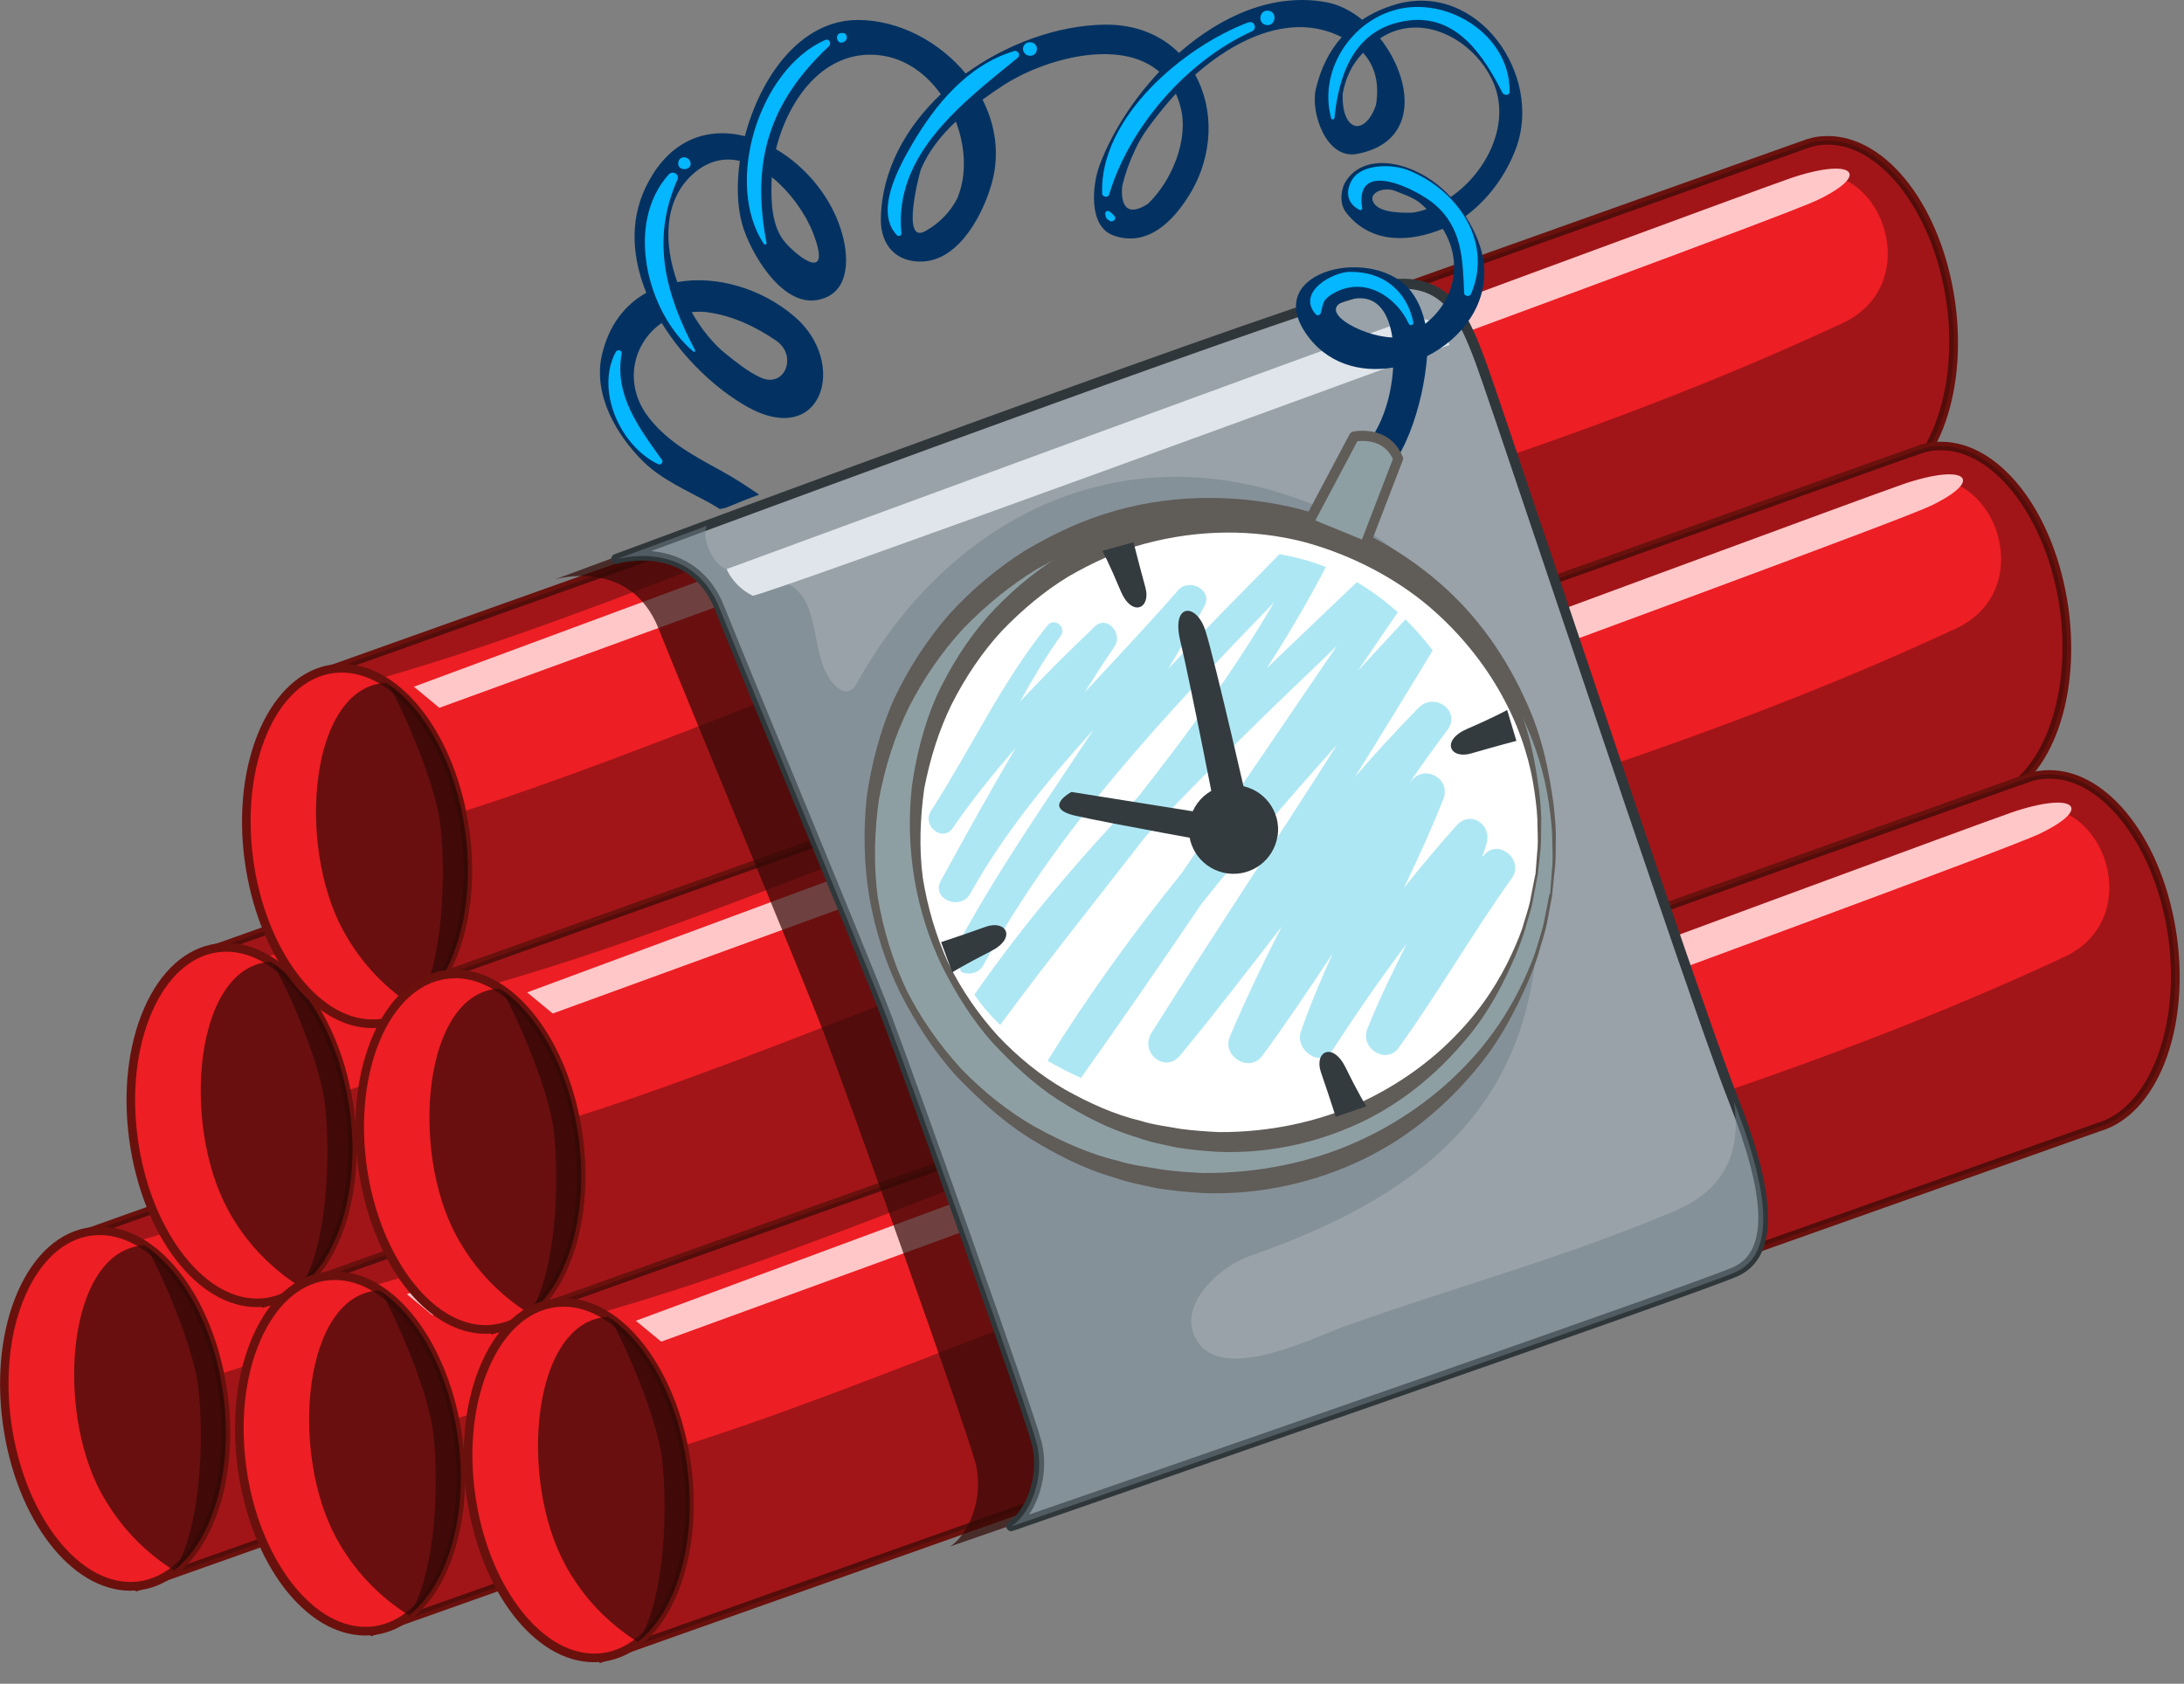 <svg width="83" height="64" viewBox="0 0 83 64" fill="none" xmlns="http://www.w3.org/2000/svg">
<rect x="0" y="0" width="83" height="64" fill="#808080" stroke="none"/>
<g clip-path="url(#clip0_52_59696)">
<path d="M64.94 32.917C64.428 29.2 62.178 26.433 59.912 26.742C59.711 26.767 59.519 26.826 59.331 26.899L3.452 46.809L5.298 60.278L62.138 40.123C64.182 39.52 65.423 36.425 64.945 32.917H64.94Z" fill="#ED1E24"/>
<path d="M5.161 60.498L3.27 46.701L59.474 26.673C59.622 26.629 59.76 26.6 59.888 26.58C60.011 26.566 60.134 26.556 60.257 26.556C62.522 26.556 64.605 29.283 65.103 32.898C65.59 36.474 64.334 39.652 62.182 40.285L5.161 60.498ZM3.634 46.916L5.431 60.052L62.084 39.966C64.058 39.387 65.24 36.297 64.782 32.937C64.315 29.543 62.33 26.879 60.262 26.879C60.154 26.879 60.045 26.889 59.937 26.899C59.775 26.919 59.597 26.968 59.39 27.046L59.188 27.125V27.115L3.634 46.916Z" fill="#6A110D"/>
<g style="mix-blend-mode:multiply" opacity="0.4">
<path d="M64.94 32.917C64.428 29.2 62.177 26.433 59.912 26.742C59.71 26.767 59.518 26.826 59.331 26.899L3.452 46.809L3.565 47.628C12.891 45.205 21.77 40.77 31.017 38.004C40.378 35.203 49.749 32.398 58.622 28.253C62.054 26.649 64.241 32.064 60.838 33.653C51.024 38.23 40.614 41.143 30.279 44.287C21.519 46.951 13.216 51.09 4.363 53.396L5.303 60.268L62.143 40.113C64.186 39.51 65.427 36.415 64.95 32.908L64.94 32.917Z" fill="#300806"/>
</g>
<path d="M8.479 52.984C8.987 56.707 7.563 59.969 5.298 60.278C3.033 60.582 0.778 57.82 0.271 54.102C-0.236 50.384 1.187 47.117 3.457 46.813C5.727 46.504 7.977 49.271 8.484 52.989L8.479 52.984Z" fill="#ED1E24"/>
<path d="M4.954 60.464C2.689 60.464 0.606 57.737 0.108 54.122C-0.143 52.292 0.059 50.512 0.67 49.109C1.295 47.677 2.275 46.804 3.432 46.647C3.555 46.632 3.678 46.622 3.801 46.622C6.067 46.622 8.149 49.349 8.647 52.964C9.169 56.766 7.677 60.121 5.323 60.44C5.2 60.454 5.077 60.464 4.954 60.464ZM3.797 46.946C3.688 46.946 3.58 46.956 3.472 46.965C2.433 47.108 1.546 47.912 0.965 49.236C0.374 50.585 0.182 52.302 0.428 54.073C0.896 57.472 2.881 60.13 4.949 60.13C5.057 60.13 5.165 60.126 5.274 60.111C7.445 59.816 8.809 56.623 8.317 53.004C7.854 49.609 5.87 46.946 3.797 46.946Z" fill="#6A110D"/>
<g style="mix-blend-mode:multiply" opacity="0.7">
<path d="M3.851 56.751C4.54 58.016 5.495 58.988 6.613 59.694C8.081 58.551 8.883 55.912 8.479 52.984C8.125 50.409 6.938 48.29 5.486 47.338C2.566 47.49 2.078 53.509 3.851 56.756V56.751Z" fill="#300806"/>
</g>
<g style="mix-blend-mode:multiply" opacity="0.7">
<path d="M7.539 52.753C7.756 54.681 7.647 57.997 6.653 59.655C8.09 58.497 8.878 55.883 8.479 52.979C8.135 50.453 6.982 48.378 5.569 47.397C6.456 49.035 7.391 51.449 7.539 52.753Z" fill="#300806"/>
</g>
<path d="M6.539 47.485C6.539 47.485 56.401 29.003 58.8 28.174C61.198 27.345 61.995 27.973 59.858 28.989C57.721 30.009 7.504 48.28 7.504 48.28L6.539 47.48V47.485Z" fill="#FFC7C8"/>
<path d="M69.751 22.141C69.239 18.423 66.989 15.657 64.723 15.966C64.522 15.995 64.329 16.049 64.142 16.123L8.263 36.032L10.109 49.496L66.949 29.347C68.993 28.743 70.234 25.648 69.756 22.141H69.751Z" fill="#ED1E24"/>
<path d="M9.971 49.717L8.081 35.919L64.241 15.907C64.403 15.853 64.551 15.819 64.699 15.799C64.822 15.784 64.945 15.774 65.068 15.774C67.333 15.774 69.416 18.502 69.913 22.117C70.401 25.692 69.145 28.871 66.993 29.504L9.971 49.717ZM8.44 36.14L10.237 49.276L66.885 29.19C68.86 28.606 70.041 25.521 69.584 22.161C69.121 18.767 67.131 16.103 65.063 16.103C64.955 16.103 64.846 16.113 64.738 16.123C64.571 16.147 64.398 16.191 64.192 16.27L64.029 16.334L8.44 36.14Z" fill="#6A110D"/>
<g style="mix-blend-mode:multiply" opacity="0.4">
<path d="M69.751 22.141C69.239 18.423 66.989 15.657 64.723 15.966C64.522 15.995 64.329 16.049 64.142 16.123L8.263 36.032L8.376 36.851C17.698 34.428 26.576 29.994 35.828 27.228C45.189 24.422 54.56 21.621 63.433 17.477C66.865 15.877 69.052 21.288 65.649 22.877C55.835 27.453 45.425 30.372 35.09 33.516C26.33 36.179 18.027 40.314 9.174 42.624L10.114 49.496L66.954 29.347C68.998 28.743 70.238 25.648 69.761 22.141H69.751Z" fill="#300806"/>
</g>
<path d="M13.29 42.208C13.797 45.925 12.374 49.192 10.104 49.496C7.834 49.805 5.584 47.039 5.077 43.321C4.57 39.603 5.993 36.341 8.263 36.032C10.533 35.723 12.783 38.489 13.29 42.208Z" fill="#ED1E24"/>
<path d="M9.76 49.683C7.495 49.683 5.412 46.956 4.914 43.341C4.663 41.511 4.865 39.73 5.476 38.328C6.101 36.895 7.081 36.022 8.238 35.865C8.361 35.851 8.484 35.841 8.607 35.841C10.873 35.841 12.956 38.568 13.453 42.183C13.97 45.984 12.483 49.339 10.129 49.658C10.006 49.673 9.883 49.683 9.76 49.683ZM8.607 36.174C8.499 36.174 8.391 36.184 8.282 36.194C7.243 36.336 6.352 37.141 5.776 38.465C5.185 39.814 4.993 41.531 5.239 43.301C5.707 46.7 7.692 49.359 9.76 49.359C9.868 49.359 9.976 49.349 10.085 49.339C12.256 49.045 13.62 45.857 13.128 42.232C12.665 38.838 10.676 36.174 8.607 36.174Z" fill="#6A110D"/>
<g style="mix-blend-mode:multiply" opacity="0.7">
<path d="M8.657 45.975C9.346 47.24 10.301 48.211 11.419 48.918C12.887 47.775 13.689 45.136 13.29 42.208C12.936 39.632 11.749 37.514 10.296 36.557C7.376 36.709 6.889 42.727 8.662 45.975H8.657Z" fill="#300806"/>
</g>
<g style="mix-blend-mode:multiply" opacity="0.7">
<path d="M12.35 41.977C12.566 43.905 12.463 47.225 11.463 48.878C12.901 47.716 13.689 45.106 13.29 42.203C12.946 39.677 11.793 37.602 10.38 36.621C11.267 38.254 12.202 40.667 12.35 41.972V41.977Z" fill="#300806"/>
</g>
<path d="M11.35 36.704C11.35 36.704 61.212 18.227 63.611 17.398C66.008 16.569 66.806 17.197 64.669 18.217C62.537 19.237 12.315 37.508 12.315 37.508L11.345 36.709L11.35 36.704Z" fill="#FFC7C8"/>
<path d="M73.868 34.62C73.355 30.901 71.105 28.135 68.84 28.444C68.638 28.469 68.446 28.532 68.259 28.601L12.379 48.515L14.226 61.985L71.066 41.83C73.109 41.231 74.35 38.132 73.872 34.624L73.868 34.62Z" fill="#ED1E24"/>
<path d="M14.088 62.2L12.197 48.403L68.377 28.38C68.535 28.331 68.677 28.297 68.815 28.282C68.938 28.267 69.061 28.258 69.185 28.258C71.45 28.258 73.533 30.985 74.03 34.595C74.517 38.171 73.262 41.349 71.11 41.982L14.088 62.2ZM12.562 48.623L14.359 61.759L71.011 41.673C72.986 41.094 74.168 38.004 73.71 34.644C73.242 31.25 71.258 28.586 69.189 28.586C69.081 28.586 68.973 28.596 68.865 28.606C68.702 28.626 68.53 28.675 68.318 28.753L68.136 28.822L12.562 48.623Z" fill="#6A110D"/>
<g style="mix-blend-mode:multiply" opacity="0.4">
<path d="M73.867 34.62C73.355 30.901 71.105 28.135 68.84 28.444C68.638 28.469 68.446 28.532 68.259 28.601L12.379 48.515L12.492 49.334C21.814 46.911 30.697 42.477 39.945 39.711C49.311 36.91 58.676 34.105 67.55 29.96C70.982 28.356 73.168 33.771 69.766 35.36C59.952 39.941 49.542 42.855 39.206 45.999C30.446 48.663 22.144 52.802 13.29 55.108L14.231 61.98L71.07 41.825C73.114 41.227 74.355 38.127 73.877 34.62H73.867Z" fill="#300806"/>
</g>
<path d="M17.407 54.691C17.914 58.409 16.491 61.671 14.221 61.984C11.956 62.294 9.706 59.527 9.193 55.809C8.681 52.091 10.109 48.829 12.374 48.52C14.645 48.211 16.895 50.978 17.402 54.696L17.407 54.691Z" fill="#ED1E24"/>
<path d="M13.881 62.166C11.616 62.166 9.533 59.439 9.036 55.824C8.785 53.994 8.987 52.219 9.597 50.811C10.223 49.379 11.202 48.506 12.36 48.349C12.483 48.334 12.606 48.324 12.729 48.324C14.994 48.324 17.077 51.051 17.574 54.666C18.091 58.468 16.599 61.823 14.251 62.142C14.127 62.156 14.004 62.166 13.881 62.166ZM12.729 48.653C12.621 48.653 12.512 48.663 12.404 48.672C11.365 48.815 10.479 49.619 9.898 50.943C9.307 52.292 9.12 54.009 9.361 55.78C9.829 59.179 11.813 61.837 13.881 61.837C13.989 61.837 14.098 61.833 14.206 61.818C16.378 61.523 17.747 58.335 17.249 54.71C16.782 51.316 14.797 48.653 12.729 48.653Z" fill="#6A110D"/>
<g style="mix-blend-mode:multiply" opacity="0.7">
<path d="M12.778 58.458C13.467 59.723 14.423 60.694 15.541 61.401C17.008 60.258 17.811 57.619 17.412 54.691C17.057 52.116 15.87 49.997 14.418 49.045C11.498 49.197 11.005 55.216 12.783 58.463L12.778 58.458Z" fill="#300806"/>
</g>
<g style="mix-blend-mode:multiply" opacity="0.7">
<path d="M16.466 54.46C16.683 56.388 16.58 59.704 15.575 61.362C17.013 60.204 17.801 57.59 17.402 54.686C17.057 52.16 15.905 50.085 14.492 49.104C15.378 50.742 16.314 53.156 16.462 54.46H16.466Z" fill="#300806"/>
</g>
<path d="M15.467 49.192C15.467 49.192 65.324 30.71 67.727 29.881C70.125 29.052 70.923 29.68 68.786 30.7C66.653 31.721 16.432 49.992 16.432 49.992L15.462 49.192H15.467Z" fill="#FFC7C8"/>
<path d="M74.138 11.537C73.631 7.819 71.376 5.052 69.111 5.361C68.909 5.391 68.717 5.445 68.53 5.518L12.65 25.427L14.492 38.892L71.332 18.742C73.375 18.139 74.616 15.044 74.133 11.537H74.138Z" fill="#ED1E24"/>
<path d="M14.359 39.112L12.468 25.315L68.648 5.297C68.805 5.248 68.948 5.214 69.091 5.194C69.214 5.18 69.337 5.17 69.46 5.17C71.725 5.17 73.808 7.897 74.306 11.512C74.793 15.088 73.538 18.261 71.386 18.899L14.359 39.112ZM12.832 25.535L14.63 38.671L71.282 18.585C73.257 18.001 74.439 14.916 73.981 11.556C73.513 8.157 71.528 5.498 69.46 5.498C69.352 5.498 69.244 5.503 69.135 5.518C68.968 5.543 68.791 5.592 68.589 5.665L68.412 5.734L12.832 25.535Z" fill="#6A110D"/>
<g style="mix-blend-mode:multiply" opacity="0.4">
<path d="M74.138 11.537C73.631 7.819 71.376 5.052 69.111 5.361C68.909 5.391 68.717 5.445 68.53 5.518L12.65 25.427L12.763 26.247C22.085 23.824 30.968 19.39 40.216 16.623C49.577 13.817 58.947 11.017 67.82 6.877C71.253 5.273 73.439 10.688 70.036 12.277C60.223 16.858 49.813 19.772 39.477 22.916C30.717 25.58 22.415 29.719 13.561 32.025L14.502 38.897L71.341 18.747C73.385 18.144 74.626 15.049 74.143 11.541L74.138 11.537Z" fill="#300806"/>
</g>
<path d="M17.678 31.603C18.185 35.321 16.762 38.588 14.492 38.892C12.227 39.201 9.976 36.434 9.464 32.716C8.957 28.998 10.38 25.736 12.65 25.427C14.92 25.119 17.171 27.885 17.678 31.603Z" fill="#ED1E24"/>
<path d="M14.147 39.078C11.882 39.078 9.799 36.351 9.302 32.736C8.78 28.935 10.272 25.58 12.626 25.261C12.749 25.246 12.872 25.236 12.995 25.236C15.26 25.236 17.343 27.963 17.84 31.578C18.362 35.38 16.87 38.735 14.516 39.054C14.393 39.068 14.27 39.078 14.147 39.078ZM12.995 25.565C12.886 25.565 12.778 25.575 12.67 25.584C10.493 25.879 9.129 29.067 9.627 32.692C10.095 36.091 12.079 38.749 14.147 38.749C14.255 38.749 14.364 38.74 14.472 38.73C16.649 38.436 18.013 35.247 17.515 31.623C17.052 28.223 15.063 25.565 12.995 25.565Z" fill="#6A110D"/>
<g style="mix-blend-mode:multiply" opacity="0.7">
<path d="M13.044 35.37C13.733 36.636 14.689 37.607 15.807 38.313C17.274 37.17 18.077 34.531 17.673 31.603C17.318 29.028 16.132 26.909 14.679 25.952C11.759 26.104 11.267 32.123 13.044 35.37Z" fill="#300806"/>
</g>
<g style="mix-blend-mode:multiply" opacity="0.7">
<path d="M16.737 31.372C16.954 33.3 16.846 36.616 15.851 38.274C17.289 37.116 18.077 34.502 17.678 31.598C17.333 29.072 16.181 26.997 14.768 26.016C15.654 27.654 16.59 30.068 16.737 31.367V31.372Z" fill="#300806"/>
</g>
<path d="M15.738 26.099C15.738 26.099 65.595 7.622 67.993 6.793C70.391 5.964 71.189 6.592 69.052 7.613C66.919 8.628 16.698 26.904 16.698 26.904L15.733 26.104L15.738 26.099Z" fill="#FFC7C8"/>
<path d="M78.447 23.152C77.935 19.434 75.684 16.667 73.419 16.976C73.218 17.001 73.025 17.06 72.838 17.133L16.959 37.043L18.805 50.507L75.645 30.357C77.689 29.759 78.93 26.659 78.452 23.152H78.447Z" fill="#ED1E24"/>
<path d="M18.668 50.733L16.777 36.935L72.961 16.913C73.114 16.863 73.257 16.834 73.395 16.814C73.518 16.8 73.641 16.79 73.764 16.79C76.029 16.79 78.112 19.517 78.609 23.127C79.097 26.703 77.841 29.881 75.689 30.514L18.668 50.733ZM17.136 37.151L18.933 50.286L75.586 30.2C77.561 29.621 78.742 26.531 78.284 23.171C77.817 19.777 75.832 17.114 73.764 17.114C73.656 17.114 73.547 17.123 73.439 17.133C73.272 17.158 73.099 17.202 72.892 17.28L72.71 17.349V17.339L17.136 37.141V37.151Z" fill="#6A110D"/>
<g style="mix-blend-mode:multiply" opacity="0.4">
<path d="M78.447 23.152C77.935 19.434 75.684 16.667 73.419 16.976C73.217 17.001 73.025 17.06 72.838 17.133L16.959 37.043L17.072 37.862C26.393 35.439 35.277 31.005 44.524 28.238C53.89 25.433 63.256 22.632 72.129 18.487C75.561 16.883 77.748 22.298 74.34 23.887C64.526 28.464 54.117 31.382 43.781 34.521C35.021 37.185 26.718 41.325 17.865 43.63L18.805 50.502L75.645 30.352C77.689 29.754 78.929 26.654 78.452 23.147L78.447 23.152Z" fill="#300806"/>
</g>
<path d="M21.986 43.218C22.494 46.936 21.07 50.203 18.8 50.507C16.535 50.816 14.28 48.049 13.773 44.331C13.266 40.613 14.689 37.352 16.959 37.043C19.229 36.734 21.479 39.5 21.986 43.218Z" fill="#ED1E24"/>
<path d="M18.456 50.698C16.191 50.698 14.108 47.971 13.61 44.356C13.088 40.555 14.58 37.2 16.934 36.881C17.057 36.866 17.18 36.856 17.303 36.856C19.569 36.856 21.651 39.583 22.149 43.198C22.666 47 21.179 50.355 18.825 50.674C18.702 50.688 18.579 50.698 18.456 50.698ZM17.303 37.185C17.195 37.185 17.087 37.195 16.979 37.205C14.802 37.499 13.438 40.687 13.935 44.312C14.403 47.706 16.388 50.37 18.456 50.37C18.564 50.37 18.672 50.36 18.781 50.345C20.952 50.051 22.321 46.862 21.824 43.238C21.361 39.843 19.372 37.18 17.303 37.18V37.185Z" fill="#6A110D"/>
<g style="mix-blend-mode:multiply" opacity="0.7">
<path d="M17.353 46.99C18.042 48.255 18.997 49.227 20.115 49.933C21.582 48.79 22.385 46.151 21.981 43.223C21.627 40.648 20.44 38.529 18.988 37.572C16.067 37.724 15.58 43.743 17.353 46.99Z" fill="#300806"/>
</g>
<g style="mix-blend-mode:multiply" opacity="0.7">
<path d="M21.046 42.987C21.262 44.915 21.154 48.231 20.16 49.894C21.597 48.731 22.385 46.122 21.986 43.218C21.642 40.692 20.489 38.617 19.076 37.636C19.962 39.274 20.898 41.688 21.046 42.987Z" fill="#300806"/>
</g>
<path d="M20.041 37.719C20.041 37.719 69.903 19.237 72.302 18.413C74.704 17.584 75.497 18.212 73.36 19.233C71.228 20.253 21.006 38.524 21.006 38.524L20.036 37.724L20.041 37.719Z" fill="#FFC7C8"/>
<path d="M82.564 35.635C82.056 31.917 79.801 29.151 77.536 29.459C77.334 29.489 77.142 29.548 76.95 29.616L21.07 49.526L22.912 62.99L79.752 42.835C81.795 42.232 83.036 39.137 82.554 35.63L82.564 35.635Z" fill="#ED1E24"/>
<path d="M22.784 63.216L20.893 49.418L77.117 29.381C77.26 29.342 77.388 29.312 77.516 29.298C77.639 29.283 77.762 29.273 77.885 29.273C80.151 29.273 82.234 32 82.731 35.615C83.218 39.191 81.963 42.364 79.811 42.997L22.789 63.216H22.784ZM21.258 49.634L23.055 62.769L79.707 42.683C81.682 42.105 82.864 39.014 82.406 35.654C81.943 32.26 79.959 29.597 77.891 29.597C77.782 29.597 77.674 29.602 77.566 29.616C77.403 29.636 77.226 29.685 77.019 29.764L76.797 29.847V29.837L21.262 49.624L21.258 49.634Z" fill="#6A110D"/>
<g style="mix-blend-mode:multiply" opacity="0.4">
<path d="M82.564 35.635C82.056 31.917 79.801 29.151 77.536 29.459C77.334 29.489 77.142 29.548 76.95 29.616L21.07 49.526L21.184 50.345C30.505 47.922 39.388 43.488 48.636 40.721C58.002 37.916 67.368 35.115 76.241 30.97C79.673 29.366 81.859 34.781 78.457 36.371C68.643 40.952 58.233 43.865 47.897 47.01C39.137 49.673 30.835 53.808 21.981 56.118L22.922 62.99L79.762 42.835C81.805 42.232 83.046 39.137 82.564 35.63V35.635Z" fill="#300806"/>
</g>
<path d="M26.103 55.701C26.61 59.419 25.187 62.681 22.917 62.99C20.652 63.294 18.401 60.533 17.889 56.815C17.382 53.097 18.805 49.835 21.075 49.526C23.345 49.217 25.596 51.983 26.103 55.701Z" fill="#ED1E24"/>
<path d="M22.572 63.181C20.307 63.181 18.224 60.454 17.727 56.839C17.476 55.01 17.678 53.234 18.288 51.826C18.914 50.394 19.894 49.521 21.051 49.364C21.174 49.349 21.297 49.339 21.42 49.339C23.685 49.339 25.768 52.067 26.265 55.682C26.782 59.483 25.291 62.838 22.942 63.157C22.819 63.172 22.695 63.181 22.572 63.181ZM21.425 49.668C21.317 49.668 21.208 49.678 21.1 49.688C20.061 49.83 19.175 50.634 18.594 51.959C18.003 53.308 17.811 55.024 18.057 56.795C18.525 60.194 20.509 62.853 22.577 62.853C22.686 62.853 22.794 62.848 22.902 62.833C25.074 62.539 26.443 59.351 25.945 55.726C25.483 52.331 23.493 49.668 21.43 49.668H21.425Z" fill="#6A110D"/>
<g style="mix-blend-mode:multiply" opacity="0.7">
<path d="M21.474 59.468C22.164 60.734 23.119 61.705 24.237 62.411C25.704 61.268 26.507 58.63 26.108 55.701C25.753 53.126 24.567 51.007 23.114 50.051C20.194 50.203 19.706 56.221 21.479 59.468H21.474Z" fill="#300806"/>
</g>
<g style="mix-blend-mode:multiply" opacity="0.7">
<path d="M25.162 55.471C25.379 57.398 25.276 60.714 24.276 62.372C25.714 61.215 26.502 58.6 26.103 55.701C25.758 53.175 24.606 51.1 23.193 50.114C24.079 51.753 25.015 54.166 25.162 55.471Z" fill="#300806"/>
</g>
<path d="M24.163 50.203C24.163 50.203 74.025 31.721 76.423 30.892C78.821 30.063 79.619 30.691 77.482 31.706C75.345 32.726 25.128 50.997 25.128 50.997L24.158 50.198L24.163 50.203Z" fill="#FFC7C8"/>
<g style="mix-blend-mode:multiply" opacity="0.7">
<path d="M21.1 22.019C21.1 22.019 23.946 21.175 25.03 23.897C26.113 26.619 30.505 37.151 31.362 39.397C32.219 41.644 36.744 54.323 37.074 55.618C37.404 56.913 36.838 58.301 36.109 58.782C36.109 58.782 62.301 49.727 63.645 49.109C64.984 48.491 65.117 46.529 63.546 42.561C61.976 38.597 54.57 16.191 53.929 14.489C53.289 12.782 52.63 11.223 50.286 11.625C47.947 12.027 21.1 22.019 21.1 22.019Z" fill="#300806"/>
</g>
<path d="M23.424 21.248C23.424 21.248 26.27 20.405 27.354 23.127C28.437 25.849 32.83 36.38 33.686 38.627C34.543 40.873 39.068 53.553 39.398 54.848C39.728 56.143 39.162 57.531 38.433 58.011C38.433 58.011 64.625 48.957 65.969 48.339C67.308 47.721 67.442 45.759 65.871 41.795C64.3 37.832 56.894 15.426 56.254 13.719C55.614 12.017 54.949 10.453 52.61 10.855C50.271 11.257 23.424 21.248 23.424 21.248Z" fill="#99A2A9"/>
<path d="M38.433 58.203C38.364 58.203 38.295 58.163 38.261 58.095C38.217 58.011 38.246 57.904 38.325 57.855C38.99 57.418 39.517 56.094 39.211 54.892C38.881 53.607 34.395 41.025 33.504 38.691C33.012 37.396 31.313 33.276 29.816 29.636C28.693 26.914 27.634 24.343 27.177 23.191C26.556 21.636 25.33 21.307 24.414 21.307C23.877 21.307 23.479 21.42 23.479 21.425C23.38 21.454 23.277 21.401 23.242 21.302C23.208 21.204 23.262 21.101 23.355 21.067C24.453 20.66 50.241 11.066 52.575 10.664C52.831 10.619 53.078 10.595 53.309 10.595C55.284 10.595 55.894 12.218 56.431 13.646C56.658 14.244 57.702 17.359 59.031 21.302C61.562 28.827 65.029 39.137 66.048 41.717C67.574 45.577 67.574 47.799 66.048 48.506C64.713 49.119 39.566 57.815 38.497 58.188C38.477 58.193 38.458 58.198 38.433 58.198V58.203ZM24.764 20.949C25.635 21.028 26.886 21.445 27.526 23.053C27.984 24.206 29.043 26.776 30.166 29.494C31.667 33.133 33.366 37.258 33.859 38.553C34.75 40.893 39.251 53.504 39.581 54.794C39.837 55.804 39.581 56.869 39.108 57.57C43.382 56.094 64.694 48.707 65.885 48.157C67.195 47.554 67.131 45.494 65.693 41.854C64.669 39.264 61.203 28.954 58.667 21.42C57.342 17.477 56.293 14.367 56.072 13.778C55.456 12.135 54.895 10.973 53.304 10.973C53.097 10.973 52.871 10.992 52.635 11.031C50.63 11.375 30.126 18.953 24.764 20.939V20.949Z" fill="#2F373A"/>
<g style="mix-blend-mode:multiply" opacity="0.5">
<path d="M65.895 41.874C66.171 43.615 65.664 45.165 63.689 46.009C59.656 47.736 55.249 48.932 51.108 50.409C49.99 50.811 46.647 52.503 45.573 51.081C44.569 49.747 46.307 48.162 47.464 47.755C53.614 45.612 58.209 42.35 58.435 35.238C58.608 29.901 56.663 22.583 51.394 19.86C43.574 15.814 36.296 19.237 32.544 25.997C32.16 26.688 31.5 25.972 31.259 25.251C30.781 23.824 31.067 22.009 28.954 22.004C28.472 22.004 28.083 21.803 27.615 21.641C27.127 21.474 26.724 20.606 26.817 20.13C26.827 20.081 26.842 20.037 26.857 19.988C24.764 20.763 23.424 21.258 23.424 21.258C23.424 21.258 26.27 20.415 27.354 23.137C28.437 25.859 32.83 36.39 33.686 38.637C34.543 40.883 39.068 53.563 39.398 54.858C39.728 56.153 39.162 57.541 38.433 58.021C38.433 58.021 64.625 48.967 65.969 48.349C67.299 47.736 67.437 45.793 65.9 41.884L65.895 41.874Z" fill="#717F89"/>
</g>
<path d="M58.952 34.006C57.953 41.006 51.369 45.867 44.254 44.856C37.133 43.846 32.175 37.352 33.174 30.352C34.174 23.353 40.757 18.492 47.873 19.502C54.993 20.513 59.952 27.007 58.952 34.006Z" fill="#8E9FA3"/>
<path d="M58.992 34.016C58.992 34.016 58.932 34.33 58.824 34.909C58.78 35.203 58.676 35.556 58.548 35.968C58.44 36.39 58.268 36.856 58.051 37.366C57.603 38.382 56.997 39.618 55.963 40.805C54.949 41.992 53.59 43.203 51.827 44.057C50.074 44.905 47.952 45.44 45.701 45.347C45.135 45.312 44.588 45.263 43.992 45.17C43.446 45.048 42.895 44.959 42.328 44.753C41.181 44.425 40.117 43.875 39.088 43.238C38.064 42.585 37.158 41.751 36.301 40.854C35.474 39.927 34.794 38.872 34.218 37.754C33.662 36.621 33.273 35.404 33.046 34.149C32.83 32.883 32.805 31.608 32.938 30.303C33.11 29.072 33.445 27.772 33.967 26.59C34.518 25.423 35.223 24.329 36.065 23.358C36.931 22.406 37.916 21.582 38.985 20.91C40.073 20.267 41.215 19.738 42.402 19.409C44.771 18.737 47.262 18.811 49.399 19.355C51.625 19.934 53.486 21.043 54.934 22.357C56.382 23.677 57.347 25.221 57.987 26.644C58.652 28.071 58.878 29.43 59.036 30.529C59.1 31.083 59.144 31.578 59.124 32.01C59.124 32.442 59.124 32.81 59.08 33.104C59.021 33.697 58.987 34.011 58.987 34.011L58.992 34.016ZM58.908 33.997C58.908 33.997 58.932 33.683 58.977 33.094C59.016 32.8 59.006 32.437 58.992 32.01C58.996 31.578 58.942 31.093 58.864 30.548C58.706 29.464 58.351 28.16 57.633 26.811C56.928 25.467 55.875 24.084 54.452 22.901C53.038 21.719 51.211 20.758 49.212 20.223C47.129 19.694 44.869 19.698 42.638 20.277C41.526 20.567 40.447 21.043 39.418 21.626C38.404 22.239 37.473 23.005 36.626 23.873C35.804 24.761 35.109 25.776 34.548 26.87C34.001 27.983 33.637 29.131 33.401 30.391C33.233 31.598 33.194 32.864 33.356 34.095C33.563 35.321 33.923 36.518 34.45 37.631C35.006 38.735 35.72 39.74 36.532 40.628C37.37 41.496 38.31 42.247 39.324 42.826C40.339 43.385 41.402 43.865 42.476 44.12C42.993 44.287 43.574 44.351 44.121 44.449C44.633 44.523 45.189 44.562 45.711 44.587C47.828 44.601 49.828 44.175 51.522 43.419C53.215 42.669 54.614 41.629 55.668 40.53C56.731 39.436 57.435 38.274 57.898 37.283C58.125 36.783 58.322 36.331 58.43 35.914C58.558 35.507 58.667 35.159 58.711 34.865C58.829 34.286 58.888 33.972 58.888 33.972L58.908 33.997Z" fill="#605C58"/>
<path d="M58.391 33.266C57.465 39.731 51.458 44.224 44.968 43.306C38.477 42.384 33.962 36.4 34.888 29.935C35.809 23.471 41.821 18.977 48.311 19.895C54.801 20.812 59.312 26.801 58.391 33.266Z" fill="white"/>
<path d="M58.435 33.276C58.435 33.276 58.381 33.56 58.282 34.095C58.243 34.364 58.15 34.688 58.031 35.066C57.933 35.453 57.78 35.88 57.583 36.351C57.179 37.283 56.633 38.426 55.697 39.525C54.776 40.623 53.541 41.751 51.93 42.561C50.325 43.36 48.37 43.865 46.302 43.782C45.78 43.748 45.278 43.709 44.731 43.62C44.229 43.507 43.722 43.424 43.2 43.228C42.146 42.919 41.171 42.409 40.23 41.815C39.29 41.212 38.468 40.432 37.694 39.603C36.941 38.75 36.331 37.769 35.809 36.739C34.799 34.649 34.39 32.265 34.656 29.886C34.814 28.758 35.109 27.556 35.587 26.472C36.089 25.393 36.72 24.378 37.493 23.485C38.281 22.602 39.177 21.832 40.157 21.204C41.151 20.606 42.195 20.101 43.288 19.792C45.46 19.154 47.764 19.218 49.729 19.728C51.783 20.263 53.486 21.297 54.806 22.524C56.121 23.76 56.992 25.187 57.564 26.497C58.159 27.816 58.356 29.062 58.494 30.073C58.553 30.583 58.588 31.034 58.568 31.436C58.568 31.834 58.568 32.167 58.529 32.442C58.47 32.986 58.44 33.276 58.44 33.276H58.435ZM58.351 33.261C58.351 33.261 58.371 32.976 58.416 32.432C58.45 32.162 58.445 31.829 58.43 31.436C58.435 31.044 58.391 30.597 58.317 30.097C58.179 29.101 57.854 27.905 57.204 26.669C56.564 25.433 55.604 24.162 54.319 23.063C53.033 21.974 51.364 21.087 49.542 20.596C47.636 20.11 45.568 20.12 43.535 20.66C42.515 20.925 41.535 21.376 40.6 21.916C39.674 22.48 38.832 23.191 38.064 23.99C37.315 24.805 36.69 25.741 36.178 26.747C35.676 27.767 35.351 28.817 35.124 29.974C34.971 31.078 34.922 32.241 35.07 33.369C35.252 34.492 35.572 35.591 36.045 36.621C36.547 37.636 37.187 38.563 37.931 39.382C38.694 40.187 39.546 40.883 40.472 41.413C41.398 41.933 42.373 42.374 43.357 42.605C43.83 42.757 44.362 42.816 44.864 42.909C45.332 42.973 45.844 43.007 46.322 43.032C48.262 43.041 50.084 42.639 51.63 41.943C53.176 41.236 54.452 40.285 55.407 39.27C56.377 38.264 57.017 37.2 57.441 36.282C57.652 35.821 57.83 35.409 57.928 35.027C58.046 34.654 58.145 34.335 58.184 34.065C58.292 33.531 58.346 33.246 58.346 33.246L58.351 33.261Z" fill="#605C58"/>
<path d="M56.352 32.54C56.352 32.54 56.333 32.569 56.323 32.584C56.382 32.407 56.446 32.241 56.495 32.059C56.707 31.348 55.885 30.779 55.353 31.377C54.663 32.147 54.003 32.937 53.358 33.742C53.89 32.633 54.402 31.515 54.855 30.367C55.146 29.621 54.181 29.043 53.659 29.651C53.619 29.695 53.585 29.744 53.545 29.788C54.013 29.101 54.496 28.424 54.998 27.762C55.555 27.036 54.525 26.281 53.91 26.904C53.073 27.753 52.27 28.631 51.497 29.528C52.492 27.934 53.477 26.33 54.447 24.721C54.122 24.299 53.782 23.902 53.413 23.544C52.812 24.192 52.211 24.844 51.61 25.491C52.108 24.751 52.615 24.01 53.122 23.274C52.639 22.838 52.122 22.455 51.566 22.127C50.424 23.215 49.281 24.304 48.139 25.403C48.946 24.157 49.7 22.872 50.389 21.553C49.838 21.332 49.247 21.175 48.626 21.062C47.208 22.504 45.78 23.946 44.392 25.423C44.869 24.638 45.337 23.843 45.775 23.034C46.105 22.426 45.189 21.95 44.771 22.436C43.618 23.765 42.402 25.035 41.215 26.325C41.59 25.736 41.959 25.148 42.358 24.574C42.688 24.098 42.077 23.363 41.609 23.809C41.575 23.838 41.545 23.873 41.511 23.907C40.565 24.805 39.65 25.722 38.768 26.664C39.241 25.81 39.738 24.971 40.309 24.172C40.551 23.838 40.068 23.451 39.807 23.774C38.049 25.957 36.892 28.478 35.38 30.823C35.021 31.382 35.819 32.035 36.208 31.475C36.941 30.406 37.754 29.401 38.601 28.429C37.616 30.092 36.685 31.779 35.755 33.477C35.37 34.168 36.503 34.644 36.877 33.962C38.153 31.667 39.812 29.67 41.555 27.738C39.723 30.514 37.808 33.236 36.247 36.184C36.247 36.184 36.247 36.189 36.247 36.194C36.326 36.449 36.414 36.704 36.528 36.944C36.813 37.067 37.192 37.018 37.379 36.67C40.221 31.466 44.308 27.144 48.419 22.896C46.908 25.482 45.13 27.9 43.269 30.269C41.014 32.643 38.891 35.125 37.03 37.808C37.31 38.22 37.64 38.602 38.01 38.96C39.802 36.528 41.698 34.168 43.549 31.779C45.869 29.283 48.341 26.909 50.803 24.554C48.843 27.439 46.878 30.323 44.904 33.192C43.072 35.463 41.358 37.827 39.812 40.319C40.221 40.564 40.649 40.78 41.082 40.971C42.633 38.789 44.15 36.586 45.652 34.369C47.302 32.294 49.04 30.284 50.813 28.307C48.488 31.971 46.071 35.586 43.761 39.26C43.298 40 44.268 40.824 44.849 40.118C46.174 38.514 47.44 36.861 48.71 35.218C48.006 36.586 47.346 37.979 46.74 39.397C46.42 40.142 47.479 40.805 47.971 40.133C48.907 38.862 49.779 37.548 50.65 36.238C50.207 37.209 49.793 38.19 49.439 39.201C49.193 39.907 50.182 40.628 50.64 39.917C51.536 38.534 52.472 37.185 53.457 35.875C52.93 36.944 52.398 38.009 51.96 39.117C51.679 39.834 52.674 40.491 53.152 39.829C54.663 37.734 55.949 35.488 57.45 33.388C57.962 32.672 56.894 31.819 56.372 32.54H56.352Z" fill="#AEE7F4"/>
<path d="M48.552 31.765C48.419 32.687 47.563 33.33 46.637 33.197C45.711 33.065 45.066 32.211 45.199 31.289C45.332 30.362 46.189 29.724 47.114 29.857C48.04 29.989 48.685 30.843 48.557 31.765H48.552Z" fill="#333B3E"/>
<path d="M46.77 31.068L40.718 30.102C40.718 30.102 39.581 30.71 40.866 31.005C42.151 31.299 46.622 32.098 46.622 32.098L46.77 31.073V31.068Z" fill="#333B3E"/>
<path d="M47.607 31.407C47.607 31.407 46.149 24.981 45.8 23.941C45.45 22.901 44.51 22.931 44.854 24.358C45.204 25.786 46.351 31.672 46.351 31.672L47.607 31.407Z" fill="#333B3E"/>
<path d="M35.764 35.811C35.764 35.811 36.488 35.576 37.458 35.228C38.241 34.948 38.655 35.654 37.65 36.16C36.646 36.67 36.188 36.959 36.188 36.959L35.764 35.806V35.811Z" fill="#333B3E"/>
<path d="M50.763 42.453C50.763 42.453 50.537 41.732 50.202 40.761C49.931 39.976 50.645 39.574 51.142 40.584C51.635 41.594 51.925 42.051 51.925 42.051L50.763 42.453Z" fill="#333B3E"/>
<path d="M57.633 28.16C57.633 28.16 56.899 28.351 55.904 28.64C55.106 28.871 54.737 28.145 55.771 27.699C56.805 27.252 57.278 26.987 57.278 26.987L57.628 28.16H57.633Z" fill="#333B3E"/>
<path d="M43.077 20.606C43.077 20.606 43.259 21.342 43.53 22.332C43.751 23.132 43.013 23.485 42.584 22.45C42.151 21.41 41.895 20.939 41.895 20.939L43.077 20.611V20.606Z" fill="#333B3E"/>
<path d="M27.615 21.631C27.615 21.631 27.856 22.269 28.6 22.642C28.806 22.744 55.082 13.111 55.082 13.111C55.082 13.111 54.762 11.743 53.368 12.209C51.975 12.67 27.615 21.631 27.615 21.631Z" fill="#DFE5EA"/>
<path d="M53.048 0.167C52.566 0.304 52.142 0.505 51.768 0.75C51.354 0.412 50.886 0.172 50.399 0.083C48.38 -0.284 46.401 0.608 44.805 2.011C44.135 1.344 43.185 0.922 41.984 0.937C40.201 0.961 38.271 1.658 36.7 2.796C35.695 1.579 34.159 0.76 32.603 0.76C30.417 0.76 28.9 2.923 28.309 5.175C26.881 4.817 25.394 5.293 24.513 7.171C23.917 8.451 24.04 9.839 24.562 11.13C23.764 11.576 23.144 12.341 22.878 13.479C22.523 14.999 23.434 16.554 24.468 17.565C25.133 18.212 26.093 18.644 26.896 19.076C27.053 19.159 27.206 19.257 27.359 19.35C27.428 19.335 27.497 19.321 27.57 19.306C27.994 19.134 28.418 18.958 28.851 18.801C28.388 18.482 27.92 18.178 27.413 17.898C26.389 17.334 25.419 16.834 24.675 15.897C23.656 14.612 24.055 13.023 25.148 12.277C25.985 13.641 27.221 14.803 28.413 15.47C31.249 17.045 32.244 13.803 30.205 12.042C28.949 10.958 27.216 10.457 25.739 10.722C25.222 9.27 25.217 7.662 26.285 6.661C26.881 6.102 27.516 5.979 28.117 6.117C27.989 6.999 28.014 7.853 28.211 8.54C28.501 9.565 29.678 11.62 31.022 11.409C32.253 11.218 32.288 9.933 32.017 8.927C31.648 7.559 30.663 6.357 29.491 5.67C29.959 3.762 31.328 1.864 33.416 2.099C34.386 2.207 35.188 2.791 35.755 3.581C34.42 4.846 33.509 6.484 33.475 8.304C33.455 9.339 34.09 10.006 35.105 9.938C36.503 9.844 37.394 8.064 37.7 6.931C38 5.827 37.823 4.738 37.34 3.787C37.596 3.6 37.852 3.424 38.108 3.257C39.659 2.242 42.56 1.432 44.057 2.727C43.037 3.806 42.24 5.077 41.787 6.283C41.516 7.004 41.334 8.623 42.343 8.961C43.623 9.393 44.589 8.407 45.209 7.392C46.125 5.896 46.14 4.14 45.421 2.84C46.991 1.452 49.109 0.451 50.99 1.413C50.512 1.947 50.182 2.619 50 3.414C49.808 4.262 50.389 6.067 51.566 5.852C53.964 5.405 53.688 3.031 52.447 1.457C54.033 0.412 56.017 1.511 56.731 3.09C57.446 4.66 56.52 6.538 55.131 7.49C53.925 6.156 51.866 5.665 51.118 6.936C51.01 7.122 50.842 7.686 51.172 8.098C52.167 9.344 53.688 9.167 54.831 8.697C55.584 9.908 55.338 11.38 54.166 12.307C54.072 11.875 53.915 11.468 53.659 11.12C52.329 9.29 47.996 10.227 49.606 12.64C50.399 13.827 51.694 14.18 52.945 13.97C52.866 15.328 52.349 16.79 51.256 17.545C50.891 17.795 51.64 18.786 51.999 18.575C53.344 17.815 54.097 15.358 54.235 13.538C55.559 12.866 56.559 11.566 56.392 10.016C56.328 9.437 56.072 8.8 55.693 8.216C56.535 7.603 57.229 6.676 57.618 5.626C58.642 2.85 56.17 -0.731 53.038 0.167H53.048ZM26.881 11.87C27.817 11.988 28.723 12.419 29.491 12.944C30.323 13.513 29.831 14.769 28.91 14.352C28.437 14.136 28.014 13.793 27.605 13.469C27.122 13.087 26.66 12.523 26.285 11.865C26.477 11.846 26.674 11.841 26.881 11.865V11.87ZM30.889 8.829C31.628 10.708 30.427 9.874 29.855 9.231C29.314 8.623 29.299 7.632 29.323 6.882C29.323 6.833 29.333 6.784 29.333 6.735C30.047 7.308 30.623 8.147 30.889 8.829ZM36.38 7.544C36.099 8.074 35.695 8.491 35.164 8.785C34.223 9.315 34.952 6.548 34.996 6.44C35.287 5.749 35.764 5.145 36.326 4.621C36.695 5.587 36.749 6.661 36.38 7.539V7.544ZM43.643 7.735C42.85 8.26 42.579 7.838 42.648 7.073C42.762 6.597 42.924 6.141 43.136 5.7C43.392 5.116 43.815 4.606 44.209 4.11C44.357 3.929 44.52 3.743 44.687 3.561C44.761 3.723 44.82 3.895 44.869 4.086C45.189 5.322 44.515 6.892 43.638 7.735H43.643ZM52.29 3.998C51.866 5.209 50.97 5.008 51.029 3.556C51.138 2.938 51.394 2.423 51.802 2.006C52.26 2.516 52.428 3.178 52.29 4.002V3.998ZM53.678 8.083C53.102 8.103 52.231 8.054 52.157 7.573C52.113 7.294 52.625 7.102 53.019 7.255C53.742 7.534 53.866 7.608 54.146 7.877C54.171 7.902 54.191 7.926 54.215 7.951C54.038 8.01 53.861 8.059 53.678 8.083ZM51.34 11.375C52.403 11.144 52.787 11.988 52.915 12.827C51.704 12.792 49.808 11.708 51.34 11.375Z" fill="#033262"/>
<path d="M49.724 19.875L51.462 16.599C51.462 16.599 52.689 16.334 53.137 17.442L51.861 20.758L49.719 19.875H49.724Z" fill="#8E9FA3"/>
<path d="M51.866 20.944C51.842 20.944 51.817 20.944 51.792 20.93L49.65 20.047C49.601 20.027 49.562 19.988 49.542 19.934C49.522 19.885 49.527 19.826 49.552 19.782L51.29 16.505C51.315 16.456 51.364 16.422 51.418 16.407C51.423 16.407 51.571 16.373 51.778 16.373C52.201 16.373 52.959 16.5 53.309 17.364C53.329 17.408 53.329 17.457 53.309 17.501L52.034 20.817C52.014 20.866 51.98 20.905 51.93 20.925C51.906 20.934 51.881 20.939 51.856 20.939L51.866 20.944ZM49.99 19.782L51.758 20.508L52.935 17.447C52.674 16.883 52.167 16.76 51.783 16.76C51.704 16.76 51.635 16.765 51.586 16.77L49.99 19.777V19.782Z" fill="#605C58"/>
<path d="M51.32 10.33C50.635 10.335 49.276 11.105 49.995 11.939C50.064 12.017 50.172 11.983 50.197 11.89C50.295 11.522 50.266 11.394 50.645 11.169C51.876 10.438 53.097 11.331 53.536 12.302C53.575 12.395 53.733 12.361 53.713 12.253C53.467 11.056 52.566 10.32 51.32 10.335V10.33Z" fill="#04B7FF"/>
<path d="M53.462 6.45C52.925 6.244 51.778 6.215 51.398 6.813C51.133 7.23 51.157 7.725 51.674 7.98C51.719 8.005 51.778 7.961 51.768 7.907C51.462 6.009 53.821 7.181 54.501 7.75C55.574 8.652 55.589 9.849 55.643 11.134C55.648 11.272 55.855 11.291 55.904 11.174C56.761 9.172 55.362 7.176 53.467 6.45H53.462Z" fill="#04B7FF"/>
<path d="M53.467 0.289C51.502 0.535 50.064 2.59 50.591 4.498C50.611 4.562 50.709 4.542 50.714 4.483C50.891 2.737 51.517 1.04 53.526 0.78C55.362 0.544 56.387 2.119 57.096 3.522C57.155 3.635 57.371 3.644 57.371 3.487C57.396 1.496 55.348 0.054 53.462 0.289H53.467Z" fill="#04B7FF"/>
<path d="M42.353 8.211C42.284 8.137 42.249 8.098 42.171 8.039C42.102 7.985 41.989 8.039 42.003 8.132C42.028 8.285 42.038 8.304 42.166 8.392C42.284 8.471 42.456 8.329 42.353 8.211Z" fill="#04B7FF"/>
<path d="M47.444 0.849C44.982 1.776 41.782 4.468 41.885 7.357C41.89 7.49 42.111 7.529 42.151 7.397C42.919 4.822 45.096 2.32 47.582 1.187C47.794 1.089 47.666 0.77 47.444 0.853V0.849Z" fill="#04B7FF"/>
<path d="M48.208 0.407C47.853 0.358 47.774 0.903 48.129 0.952C48.483 1.001 48.562 0.456 48.208 0.407Z" fill="#04B7FF"/>
<path d="M38.522 1.947C36.779 2.477 35.548 3.968 34.666 5.479C34.164 6.342 33.228 8.03 34.08 8.932C34.144 9.001 34.267 8.966 34.257 8.858C33.957 5.847 36.626 3.875 38.669 2.202C38.807 2.09 38.684 1.893 38.522 1.942V1.947Z" fill="#04B7FF"/>
<path d="M38.94 1.702C38.94 1.702 38.931 1.712 38.926 1.717C38.876 1.776 38.862 1.874 38.891 1.942C38.891 1.947 38.896 1.957 38.901 1.962C39.009 2.193 39.369 2.168 39.403 1.898C39.443 1.628 39.108 1.511 38.935 1.697L38.94 1.702Z" fill="#04B7FF"/>
<path d="M31.362 1.521C28.846 2.619 27.497 6.975 29.033 9.275C29.062 9.319 29.141 9.29 29.131 9.236C28.546 6.175 29.205 3.909 31.5 1.761C31.608 1.658 31.52 1.452 31.362 1.521Z" fill="#04B7FF"/>
<path d="M31.997 1.256H31.958C31.687 1.3 31.825 1.717 32.047 1.604C32.056 1.599 32.071 1.589 32.086 1.584C32.248 1.501 32.199 1.226 31.997 1.256Z" fill="#04B7FF"/>
<path d="M25.744 6.823C25.832 6.617 25.561 6.475 25.419 6.627C23.744 8.471 24.567 11.86 26.354 13.366C26.384 13.391 26.438 13.356 26.418 13.317C25.296 11.178 24.724 9.133 25.748 6.818L25.744 6.823Z" fill="#04B7FF"/>
<path d="M26.241 6.175C26.187 5.93 25.817 5.901 25.778 6.175C25.729 6.529 26.31 6.499 26.241 6.175Z" fill="#04B7FF"/>
<path d="M25.148 17.467C24.281 16.26 23.341 15.014 23.626 13.445C23.651 13.302 23.459 13.268 23.4 13.381C22.617 14.847 23.587 16.971 25.015 17.643C25.123 17.692 25.222 17.56 25.153 17.467H25.148Z" fill="#04B7FF"/>
</g>
<defs>
<clipPath id="clip0_52_59696">
<rect width="82.834" height="63.216" fill="white"/>
</clipPath>
</defs>
</svg>
